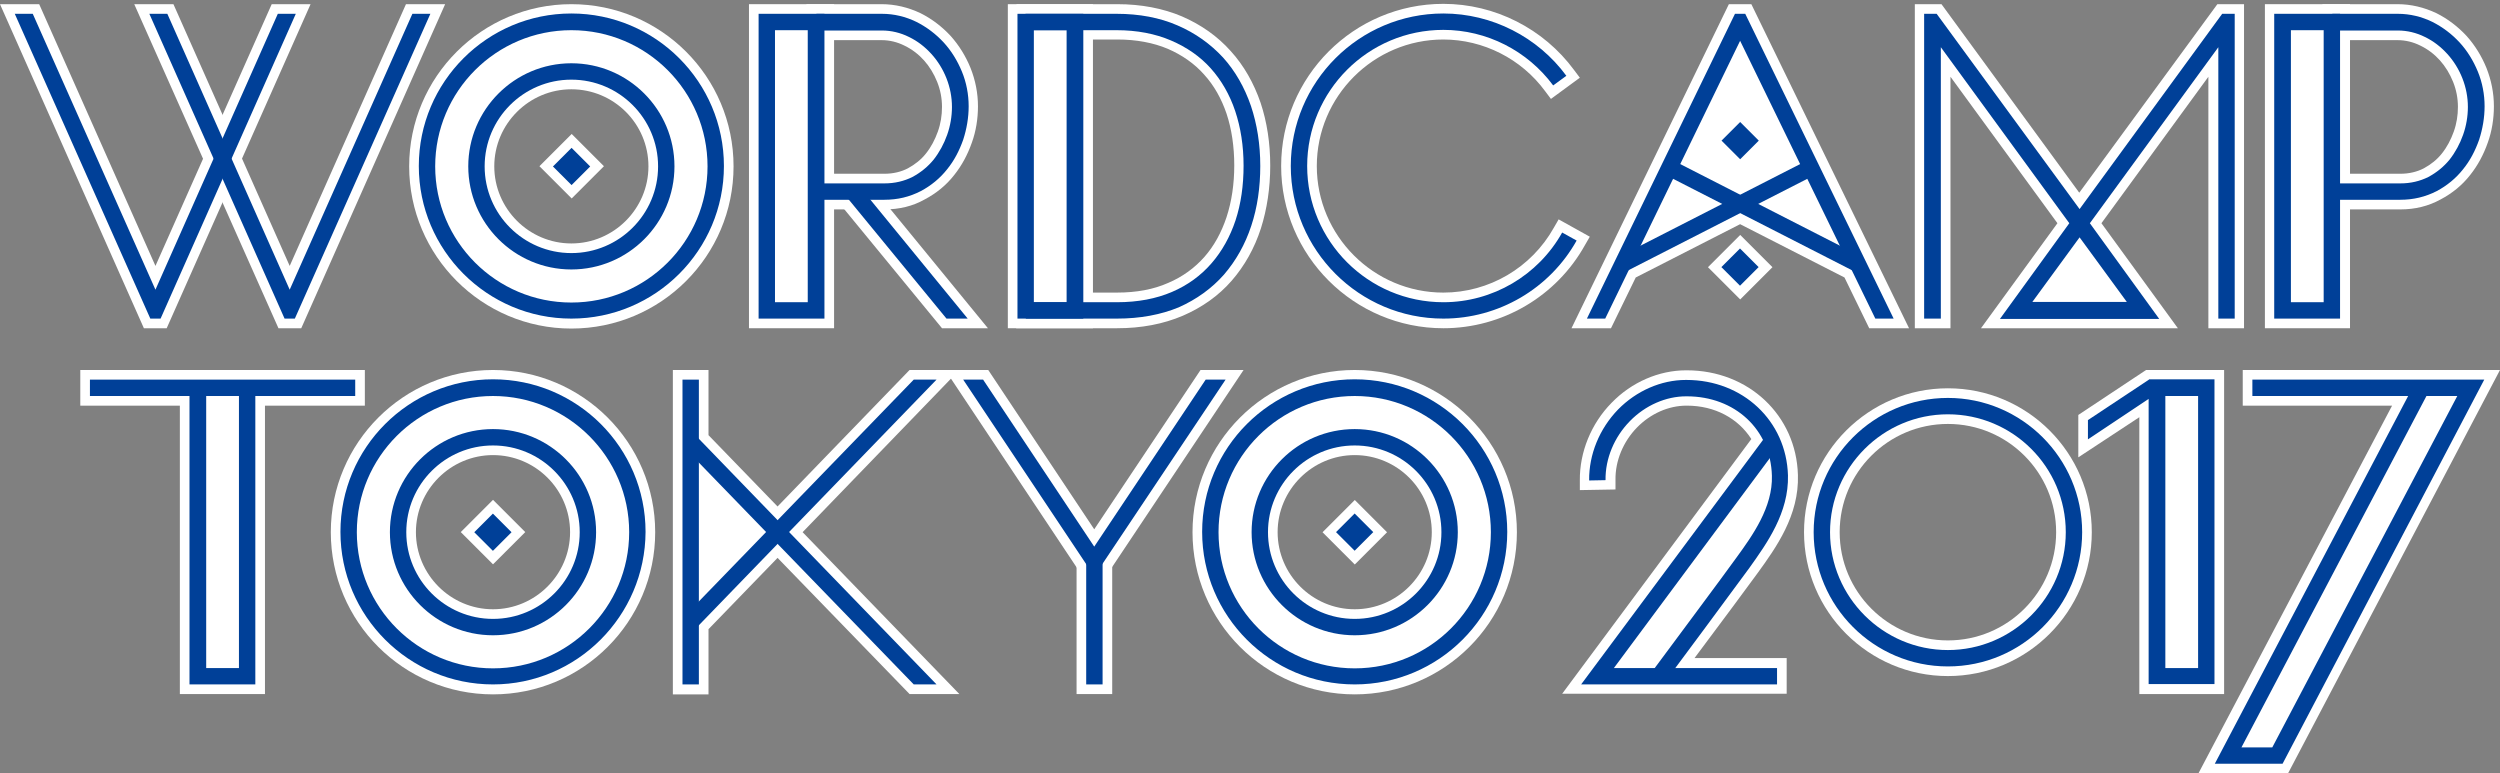 <svg xmlns="http://www.w3.org/2000/svg" viewBox="0 0 778.4 240.8"><rect x="0" y="0" width="778.4" height="240.8" fill="#808080" stroke="none"/><path fill="#FFF" d="M547.2 178.5c5.8-8 13-18 12.6-30.6-.5-18.6-15.4-32.6-34.6-32.6h-.2c-8.5 0-17 3.7-23.2 10.1-6.4 6.5-10 15.4-9.9 24.2v3l11.1-.2v-3c-.1-5.9 2.4-11.9 6.7-16.3 4.2-4.3 9.8-6.8 15.4-6.8h.1c8.8 0 16 4 20.1 10.4L486.4 216h69.9v-11.1h-28.7c7.3-9.7 18-24.2 19.6-26.4zM411.787 165.722l10.04-10.04 10.042 10.04-10.042 10.04zM167.96 51.75L178 41.71l10.04 10.04L178 61.793zM143.467 165.668l10.04-10.04 10.042 10.04-10.042 10.04zM531.79 83.193l10.042-10.04 10.04 10.04-10.04 10.04zM268.7 54.7h-2l-7.4 6.1 34 41.4h14.3M335.2 171.8h11.1v44.3h-11.1z"/><path fill="#FFF" d="M340.7 184.9l-46.4-69.7h13.4l33 49.6 33.1-49.6h13.4"/><g><path fill="#FFF" d="M606.5 210.5c-24.7 0-44.8-20.1-44.8-44.8s20.1-44.8 44.8-44.8 44.8 20.1 44.8 44.8-20.1 44.8-44.8 44.8zm0-78.5c-18.6 0-33.7 15.1-33.7 33.7s15.1 33.7 33.7 33.7 33.7-15.1 33.7-33.7-15.1-33.7-33.7-33.7z"/></g><g><path fill="#FFF" d="M153.5 115.2c-27.8 0-50.5 22.6-50.5 50.5s22.6 50.5 50.5 50.5 50.5-22.6 50.5-50.5-22.7-50.5-50.5-50.5zm24 50.5c0 13.2-10.8 24-24 24s-24-10.8-24-24 10.8-24 24-24 24 10.7 24 24z"/><path fill="#004098" d="M153.5 213.1c-26.2 0-47.5-21.3-47.5-47.5s21.3-47.5 47.5-47.5 47.5 21.3 47.5 47.5c-.1 26.2-21.4 47.5-47.5 47.5zm0-89.8c-23.4 0-42.4 19-42.4 42.4s19 42.4 42.4 42.4 42.4-19 42.4-42.4-19.1-42.4-42.4-42.4z"/><path fill="#004098" d="M153.5 197.8c-17.7 0-32.1-14.4-32.1-32.1s14.4-32.1 32.1-32.1 32.1 14.4 32.1 32.1-14.4 32.1-32.1 32.1zm0-59.1c-14.9 0-27 12.1-27 27s12.1 27 27 27 27-12.1 27-27-12.1-27-27-27z"/><path fill="#004098" d="M153.47 159.915l5.8 5.798-5.8 5.798-5.798-5.797z"/><path fill="#FFF" d="M421.8 115.2c-27.8 0-50.5 22.6-50.5 50.5s22.6 50.5 50.5 50.5 50.5-22.6 50.5-50.5-22.7-50.5-50.5-50.5zm24 50.5c0 13.2-10.8 24-24 24s-24-10.8-24-24 10.8-24 24-24 24 10.7 24 24z"/><path fill="#004098" d="M421.8 213.1c-26.2 0-47.5-21.3-47.5-47.5s21.3-47.5 47.5-47.5 47.5 21.3 47.5 47.5-21.3 47.5-47.5 47.5zm0-89.8c-23.4 0-42.4 19-42.4 42.4s19 42.4 42.4 42.4 42.4-19 42.4-42.4-19-42.4-42.4-42.4z"/><path fill="#004098" d="M421.8 197.8c-17.7 0-32.1-14.4-32.1-32.1s14.4-32.1 32.1-32.1c17.7 0 32.1 14.4 32.1 32.1s-14.4 32.1-32.1 32.1zm0-59.1c-14.9 0-27 12.1-27 27s12.1 27 27 27 27-12.1 27-27-12.1-27-27-27z"/><path fill="#004098" d="M421.782 159.882l5.798 5.798-5.798 5.798-5.798-5.798z"/><path fill="#FFF" d="M113.6 115.2H25v11.1h31v89.8h26.5v-89.8h31.1"/><path fill="#004098" d="M79.5 213.1H59v-92.3h5.2V208h10.2v-87.2h5.1"/><path fill="#004098" d="M28 118.2h82.6v5.1H28z"/><g><path fill="#FFF" d="M668.2 115.2l-21.1 14v13.2l19-12.5v86.2h26.4V115.2"/><path fill="#004098" d="M669.1 118.2l-19 12.6v6l18.9-12.6V213h20.5v-94.9h-20.4zm15.3 89.8h-10.2v-84.7h10.2V208z"/></g><g><path fill="#004098" d="M338.2 174.8h5.1v38.3h-5.1z"/><path fill="#004098" d="M381.6 118.2h-6.2l-34.7 52-34.6-52h-6.2l40.8 61.2"/></g><g><path fill="#FFF" d="M298.7 115.2h-15.5l-41.1 42.5-21.5-22.2v-20.3h-11.1v101h11.1v-20.3l21.5-22.2 41.1 42.4h15.5l-48.8-50.4"/><path fill="#004098" d="M212.5 118.2h5.1v94.9h-5.1z"/><path fill="#004098" d="M216.9 135.9l-3.7 3.6 71.3 73.6h7.1"/><path fill="#004098" d="M284.5 118.2l-71.3 73.6 3.7 3.6 74.7-77.2"/></g><g><path fill="#004098" d="M518.5 212.2l-4.1-3.1c.2-.3 23.9-32.1 26.2-35.4 5.1-7 11.4-15.8 11.1-25.6-.4-14.4-11.5-24.7-26.5-24.7h-.2c-6.3 0-12.7 2.8-17.5 7.7-4.9 5-7.7 11.7-7.6 18.4l-5.1.1c-.1-8.1 3.2-16.1 9-22.1 5.7-5.8 13.4-9.2 21.1-9.2h.2c17.5 0 31.1 12.7 31.6 29.7.3 11.6-6.5 21.1-12 28.8-2.3 3.2-25.2 34.1-26.2 35.4z"/><path fill="#004098" d="M553.3 213.1h-61l57.5-77.3 4.1 3-51.4 69.2h50.8"/></g><g><path fill="#FFF" d="M698.3 115.2v11.1h46.5l-60.3 114.5h27.9l66-125.6"/><path fill="#004098" d="M773.5 118.2h-72.2v5.1h48.5l-60.2 114.5h21.1l62.8-119.6zm-66 114.5h-9.6l57.6-109.4h9.6l-57.6 109.4z"/></g><g><path fill="#004098" d="M606.5 207.5c-23.1 0-41.8-18.8-41.8-41.8 0-23.1 18.8-41.8 41.8-41.8s41.8 18.8 41.8 41.8c0 23-18.7 41.8-41.8 41.8zm0-78.5c-20.2 0-36.7 16.5-36.7 36.7 0 20.2 16.5 36.7 36.7 36.7 20.2 0 36.7-16.5 36.7-36.7 0-20.3-16.5-36.7-36.7-36.7z"/></g></g><g><path fill="#FFF" d="M449.4 102.2c-27.8 0-50.5-22.6-50.5-50.5 0-27.8 22.6-50.5 50.5-50.5 16 0 31.2 7.7 40.7 20.6l1.8 2.4-9 6.6-1.8-2.4c-7.4-10.1-19.3-16.1-31.7-16.1-21.7 0-39.4 17.7-39.4 39.4s17.7 39.4 39.4 39.4c14.2 0 27.4-7.7 34.4-20.2l1.5-2.6 9.7 5.4-1.5 2.6c-8.9 16-25.8 25.9-44.1 25.9zM747.4 65.2h-24.3V54.1h24.3c2.7 0 5.2-.6 7.3-1.7 2.2-1.2 4.1-2.7 5.6-4.6 1.6-2 2.8-4.3 3.7-6.8.9-2.5 1.3-5.1 1.3-7.7 0-2.7-.5-5.3-1.5-7.8s-2.4-4.8-4.1-6.7c-1.7-1.9-3.8-3.5-6.1-4.6-2.2-1.1-4.6-1.7-7.1-1.7h-23.4V1.3h23.4c4.2 0 8.3 1 12.1 2.8 3.6 1.8 6.7 4.2 9.4 7.1 2.6 2.9 4.7 6.3 6.2 10 1.5 3.8 2.3 7.8 2.3 11.9 0 3.8-.6 7.7-1.9 11.3-1.3 3.7-3.1 7.1-5.5 10.1-2.5 3.2-5.6 5.7-9.2 7.6-3.8 2.1-8 3.1-12.5 3.1zM347.8 102.2h-31.4V91.1h31.4c6.1 0 11.4-1 15.9-3 4.5-1.9 8.3-4.7 11.3-8.1 3-3.4 5.3-7.6 6.9-12.4 1.6-4.9 2.4-10.3 2.4-16.1 0-5.8-.8-11.3-2.4-16.1-1.6-4.7-3.9-8.8-7-12.2-3-3.4-6.9-6.1-11.3-8-4.5-1.9-9.8-2.9-15.7-2.9h-31.4v-11h31.4c7.4 0 14.2 1.3 20.1 3.8 6 2.6 11.1 6.2 15.2 10.8 4.1 4.5 7.2 10 9.3 16.1 2 6 3 12.6 3 19.6 0 6.9-1 13.5-2.9 19.5-2 6.2-5.1 11.7-9.1 16.3-4.1 4.7-9.2 8.3-15.2 10.9-6.1 2.6-12.9 3.9-20.5 3.9zM93.8 102.2h-7.1L41.8 1.3H54l36.2 81.5 36.2-81.5h12.2"/><path fill="#FFF" d="M51.9 102.2h-7.1L0 1.3h12.2l36.2 81.5L84.6 1.3h12.1"/><g><path fill="#FFF" d="M275.4 65.2h-24.3V54.1h24.3c2.7 0 5.2-.6 7.3-1.7 2.2-1.2 4.1-2.7 5.6-4.6 1.6-2 2.8-4.3 3.7-6.8.9-2.5 1.3-5.1 1.3-7.7 0-2.7-.5-5.3-1.5-7.8s-2.4-4.8-4.1-6.7c-1.7-1.9-3.8-3.5-6.1-4.6-2.2-1.1-4.6-1.7-7.1-1.7h-23.4V1.3h23.4c4.2 0 8.3 1 12.1 2.8 3.6 1.8 6.7 4.2 9.4 7.1 2.6 2.9 4.7 6.3 6.2 10 1.5 3.8 2.3 7.8 2.3 11.9 0 3.8-.6 7.7-1.9 11.3-1.3 3.7-3.1 7.1-5.5 10.1-2.5 3.2-5.6 5.7-9.2 7.6-3.7 2.1-7.9 3.1-12.5 3.1z"/></g><g><path fill="#FFF" d="M177.9 1.3c-27.8 0-50.5 22.6-50.5 50.5 0 27.8 22.6 50.5 50.5 50.5s50.5-22.6 50.5-50.5-22.6-50.5-50.5-50.5zm24 50.5c0 13.2-10.8 24-24 24s-24-10.8-24-24 10.8-24 24-24 24 10.7 24 24z"/><path fill="#004098" d="M177.9 99.2c-26.2 0-47.5-21.3-47.5-47.5s21.3-47.5 47.5-47.5 47.5 21.3 47.5 47.5-21.3 47.5-47.5 47.5zm0-89.8c-23.4 0-42.4 19-42.4 42.4s19 42.4 42.4 42.4 42.4-19 42.4-42.4-19-42.4-42.4-42.4z"/><path fill="#004098" d="M177.9 83.9c-17.7 0-32.1-14.4-32.1-32.1s14.4-32.1 32.1-32.1S210 34.1 210 51.8s-14.4 32.1-32.1 32.1zm0-59.1c-14.9 0-27 12.1-27 27s12.1 27 27 27 27-12.1 27-27-12.1-27-27-27z"/><path fill="#004098" d="M177.964 46.034l5.798 5.8-5.798 5.797-5.8-5.797zM449.4 99.2c-26.2 0-47.5-21.3-47.5-47.5s21.3-47.5 47.5-47.5c15.1 0 29.4 7.3 38.3 19.4l-4.1 3c-8-10.8-20.7-17.3-34.2-17.3-23.4 0-42.4 19-42.4 42.4s19 42.4 42.4 42.4c15.3 0 29.5-8.3 37-21.7l4.5 2.5c-8.4 15-24.3 24.3-41.5 24.3z"/><path fill="#FFF" d="M705.2 1.3h26.5v100.9h-26.5z"/><path fill="#004098" d="M747.4 62.2h-21.3v-5.1h21.3c3.2 0 6.1-.7 8.7-2 2.6-1.4 4.8-3.2 6.6-5.4 1.8-2.3 3.2-4.9 4.2-7.7s1.5-5.8 1.5-8.7c0-3.1-.6-6.1-1.7-8.9-1.1-2.8-2.7-5.4-4.7-7.6-2-2.2-4.3-4-7-5.3-2.6-1.3-5.5-2-8.4-2h-20.4V4.3h20.4c3.8 0 7.4.9 10.7 2.5 3.2 1.6 6.1 3.8 8.5 6.4 2.4 2.6 4.3 5.7 5.7 9.1 1.4 3.4 2.1 7.1 2.1 10.8 0 3.5-.6 7-1.7 10.4-1.2 3.4-2.8 6.5-5 9.2-2.2 2.8-5 5.1-8.2 6.8-3.5 1.8-7.3 2.7-11.3 2.7z"/><path fill="#004098" d="M728.6 99.2h-20.5V4.3h20.5v94.9zm-15.3-5.1h10.2V9.4h-10.2v84.7z"/><g><path fill="#FFF" d="M313.8 1.3h26.5v100.9h-26.5z"/><path fill="#004098" d="M347.8 99.2h-28.4v-5.1h28.4c6.5 0 12.2-1.1 17.1-3.2 4.9-2.1 9-5.1 12.3-8.9 3.3-3.8 5.8-8.3 7.5-13.4 1.7-5.2 2.5-10.9 2.5-17 0-6.2-.9-11.9-2.6-17-1.7-5.1-4.3-9.6-7.6-13.3-3.3-3.7-7.5-6.6-12.4-8.7-4.9-2.1-10.6-3.2-16.9-3.2h-28.4V4.3h28.4c7 0 13.4 1.2 18.9 3.6 5.6 2.4 10.3 5.8 14.2 10 3.8 4.2 6.7 9.3 8.7 15.1 1.9 5.7 2.9 11.9 2.9 18.7 0 6.6-.9 12.9-2.8 18.6-1.9 5.8-4.8 10.9-8.5 15.2-3.8 4.3-8.5 7.7-14.1 10.2-5.6 2.3-12 3.5-19.2 3.5z"/><path fill="#004098" d="M337.3 99.2h-20.5V4.3h20.5v94.9zm-15.4-5.1h10.2V9.4h-10.2v84.7z"/></g><g><path fill="#004098" d="M134 4.3h-5.6L90.2 90.2 52.1 4.3h-5.6l42.1 94.9h3.2"/><path fill="#004098" d="M92.1 4.3h-5.6L48.4 90.2 10.2 4.3H4.6l42.2 94.9H50"/></g><g><path fill="#FFF" d="M233.2 1.3h26.5v100.9h-26.5z"/><path fill="#004098" d="M275.4 62.2h-21.3v-5.1h21.3c3.2 0 6.1-.7 8.7-2 2.6-1.4 4.8-3.2 6.6-5.4 1.8-2.3 3.2-4.9 4.2-7.7s1.5-5.8 1.5-8.7c0-3.1-.6-6.1-1.7-8.9-1.1-2.8-2.7-5.4-4.7-7.6-2-2.2-4.3-4-7-5.3-2.6-1.3-5.5-2-8.4-2h-20.4V4.3h20.4c3.8 0 7.4.9 10.7 2.5 3.2 1.6 6.1 3.8 8.5 6.4 2.4 2.6 4.3 5.7 5.7 9.1 1.4 3.4 2.1 7.1 2.1 10.8 0 3.5-.6 7-1.7 10.4-1.2 3.4-2.8 6.5-5 9.2-2.2 2.8-5 5.1-8.2 6.8-3.5 1.8-7.2 2.7-11.3 2.7z"/><path fill="#004098" d="M256.7 99.2h-20.5V4.3h20.5v94.9zm-15.4-5.1h10.2V9.4h-10.2v84.7zM267.5 57.9l-4 3.3 31.2 38h6.6"/></g><g><path fill="#FFF" d="M545.3 1.3h-7l-49 100.9h12.3l7.7-15.8 32.5-16.6 32.5 16.6 7.7 15.8h12.4"/><path fill="#004098" d="M563.05 49.78l2.32 4.54-59.478 30.4-2.32-4.54z"/><path fill="#004098" d="M520.62 49.79l59.48 30.4-2.322 4.542-59.48-30.4zM541.815 37.986l5.798 5.8-5.798 5.797-5.8-5.798zM541.767 77.366l5.798 5.798-5.798 5.8-5.8-5.8z"/><path fill="#004098" d="M543.4 4.3h-3.2l-46.1 94.9h5.7l42-86.5 42.1 86.5h5.7"/></g><g><path fill="#FFF" d="M690.4 1.3l-43 58.7-42.9-58.7h-8.3v100.9h11.1V23.9l33.3 45.6-23.8 32.7h61.3l-23.8-32.7 33.3-45.6v78.3h11.1V1.3"/><path fill="#004098" d="M604.3 99.2V14.7l40 54.8-21.6 29.8h49.6l-21.6-29.8 40-54.8v84.5h5.1V4.3h-3.9l-44.4 60.8L603 4.3h-3.9v94.9h5.2zm57.9-5.2h-29.4l14.7-20.1L662.2 94z"/></g></g></g></svg>